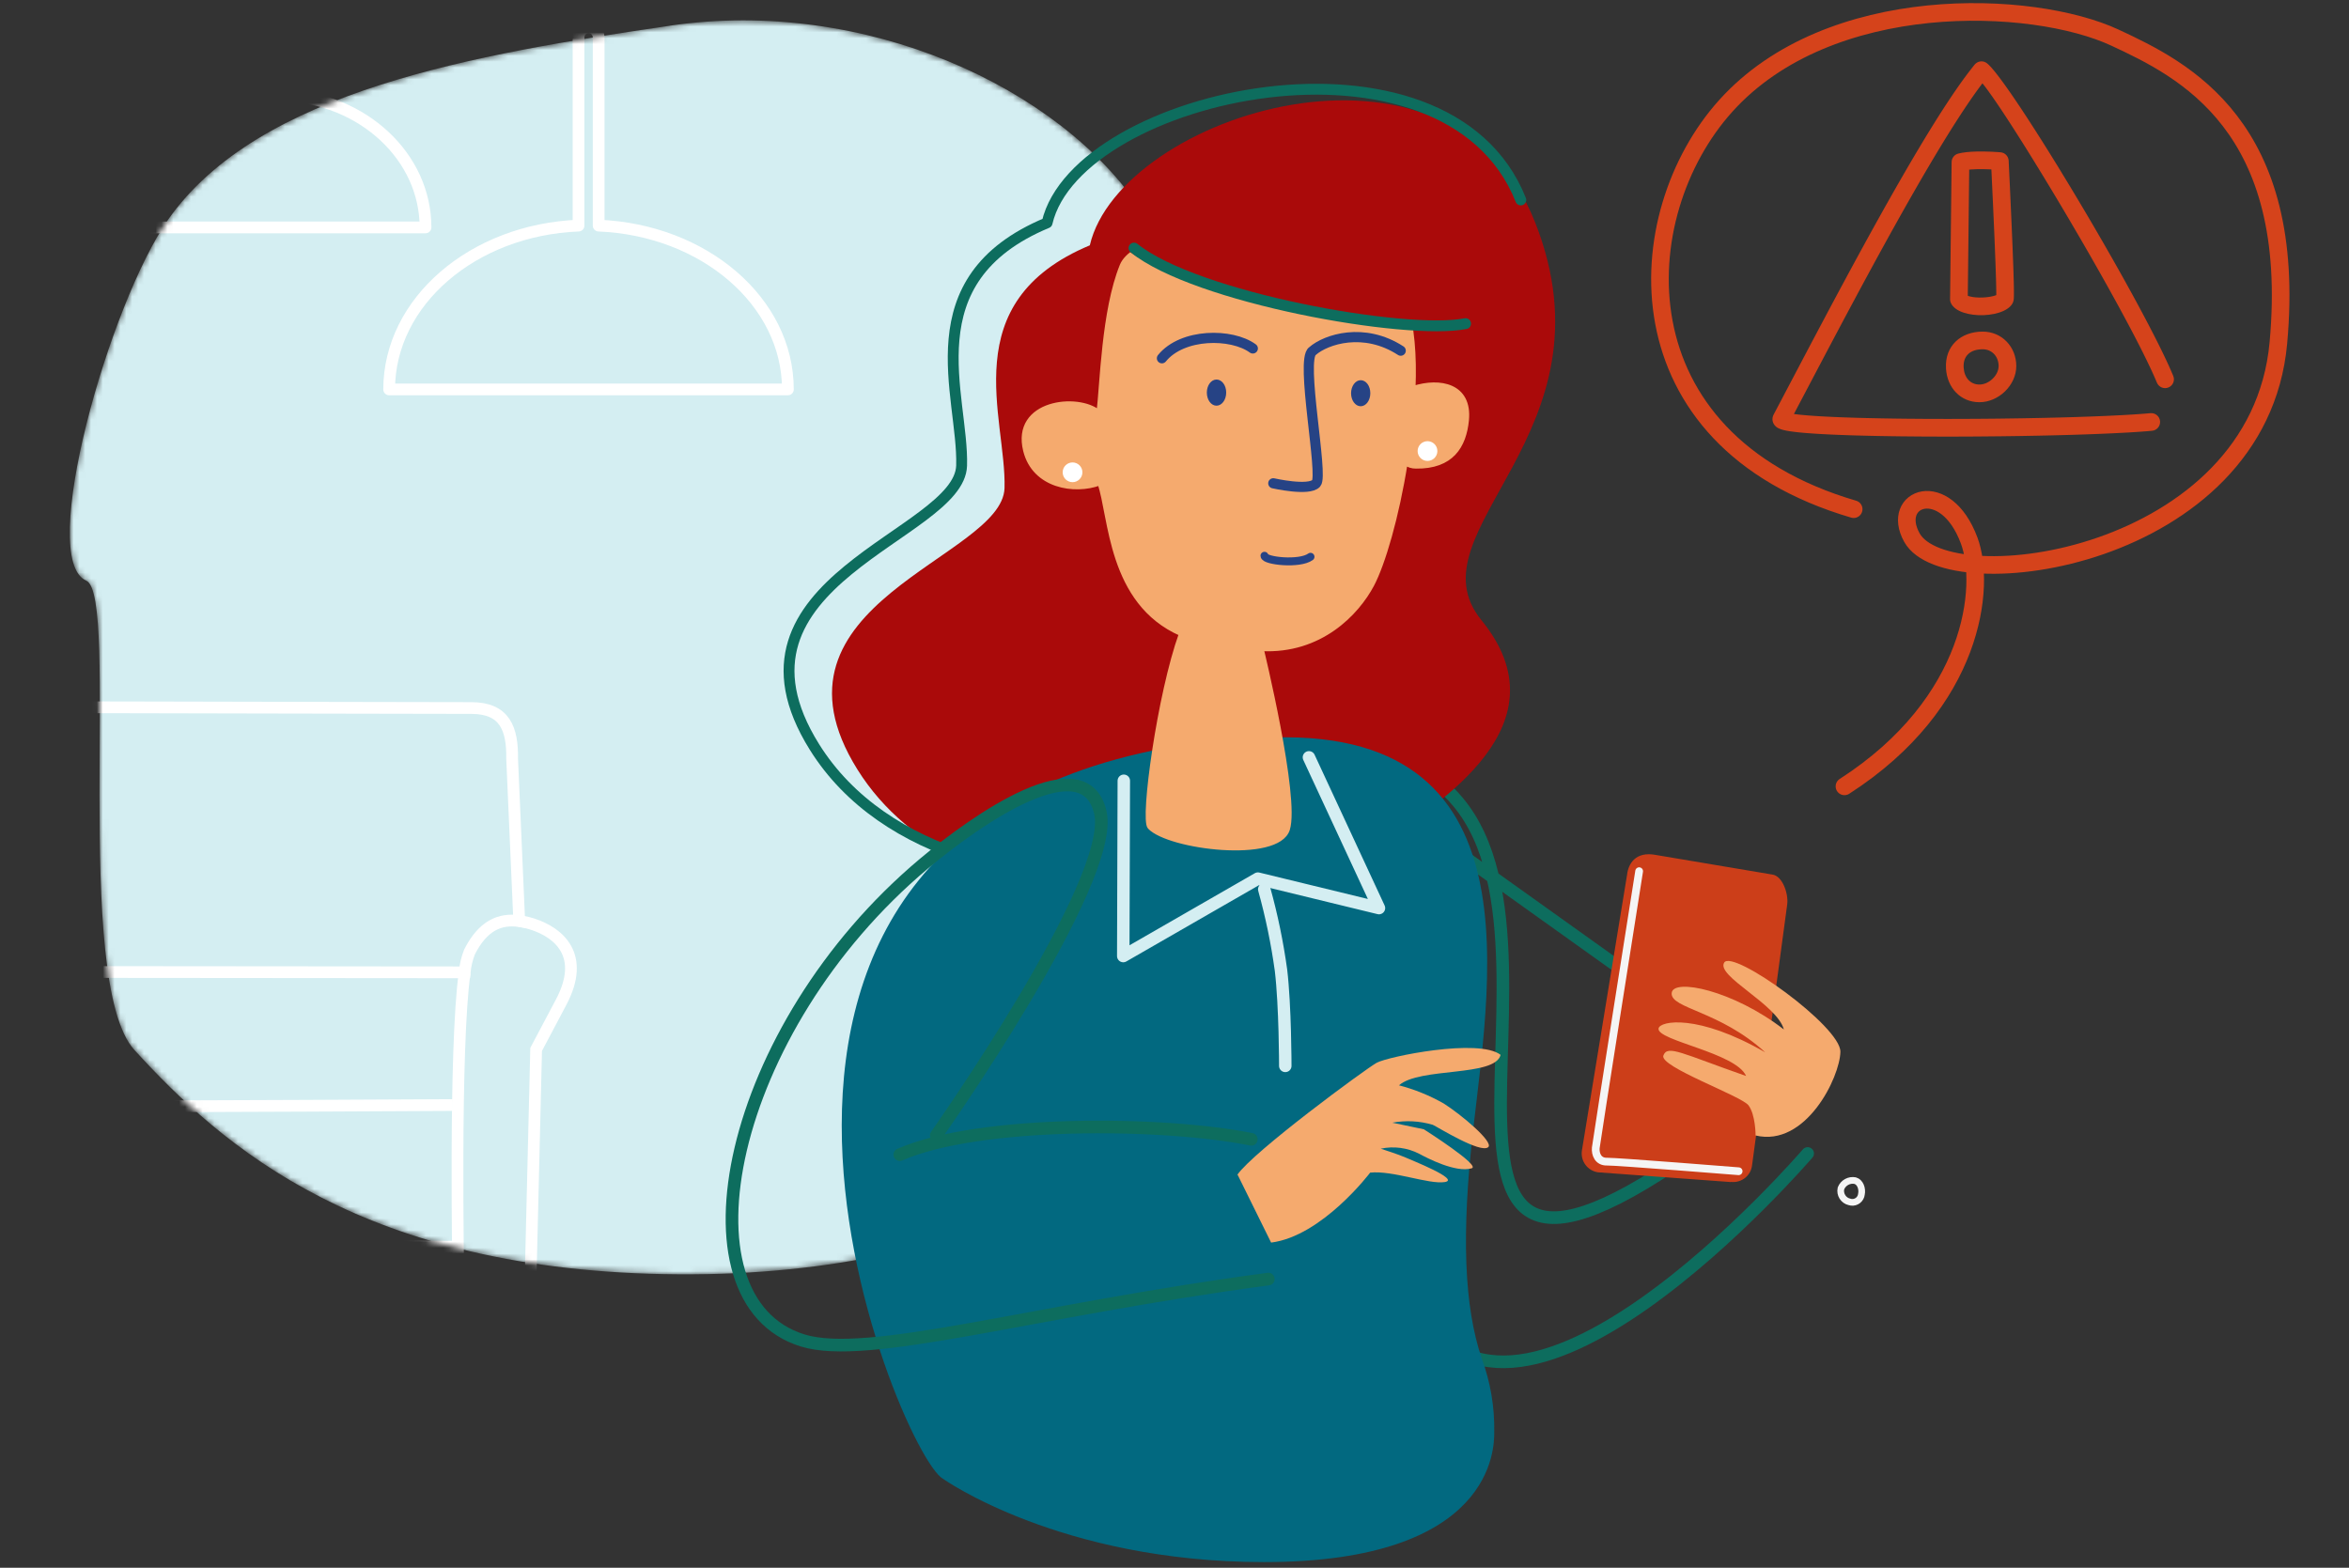 <svg width="400" height="267" viewBox="0 0 400 267" fill="none" xmlns="http://www.w3.org/2000/svg">
<rect x="0" y="0" width="400" height="267" fill="#333333" stroke="none"/>
<mask id="mask0_4708_164216" style="mask-type:alpha" maskUnits="userSpaceOnUse" x="11" y="3" width="199" height="215">
<path d="M114.1 4.368C147.194 -0.475 180.544 14.862 194.355 35.853C208.167 56.844 209.772 88.801 205.291 98.773C200.81 108.746 216.797 145.426 205.207 177.563C198.783 195.39 169.062 217.4 115.435 217.021C61.808 216.641 37.846 195.198 22.886 178.82C12.223 167.127 20.438 101.383 14.687 98.888C6.266 95.24 18.603 51.746 28.622 37.415C43.977 15.452 80.993 9.217 114.087 4.381" fill="#BBE5FA"/>
</mask>
<g mask="url(#mask0_4708_164216)">
<path d="M114.1 4.368C147.194 -0.475 180.544 14.862 194.355 35.853C208.167 56.844 209.772 88.801 205.291 98.773C200.81 108.746 216.797 145.426 205.207 177.563C198.783 195.39 169.062 217.4 115.435 217.021C61.808 216.641 37.846 195.198 22.886 178.82C12.223 167.127 20.438 101.383 14.687 98.888C6.266 95.24 18.603 51.746 28.622 37.415C43.977 15.452 80.993 9.217 114.087 4.381" fill="#D4EEF2"/>
<path fill-rule="evenodd" clip-rule="evenodd" d="M98.516 38.423L98.516 6.361C98.516 5.906 98.696 5.47 99.017 5.147C99.338 4.825 99.774 4.643 100.229 4.642V4.642C100.684 4.643 101.119 4.825 101.441 5.147C101.762 5.47 101.942 5.906 101.942 6.361L101.942 38.423C119.889 39.158 134.166 51.367 134.166 66.318L66.267 66.318C66.285 51.349 80.563 39.139 98.516 38.423Z" stroke="white" stroke-width="2" stroke-linecap="round" stroke-linejoin="round"/>
<path fill-rule="evenodd" clip-rule="evenodd" d="M45.031 16.291L45.031 6.324C45.032 5.868 45.214 5.432 45.536 5.11C45.858 4.788 46.295 4.606 46.75 4.604V4.604C47.205 4.606 47.641 4.788 47.962 5.11C48.283 5.433 48.463 5.869 48.463 6.324L48.463 16.222C61.831 16.845 72.458 26.688 72.458 38.729L21.721 38.729C21.721 26.918 31.987 17.244 45.031 16.291Z" stroke="white" stroke-width="2" stroke-linecap="round" stroke-linejoin="round"/>
<path d="M-84.19 187.721C-83.723 189.141 77.093 188.194 77.093 188.194" stroke="white" stroke-width="2" stroke-miterlimit="7.15"/>
<path d="M77.106 212.321L-84.657 211.374" stroke="white" stroke-width="2" stroke-miterlimit="7.15"/>
<path d="M88.418 156.867L87.209 129.228C87.284 124.095 85.963 120.581 80.251 120.581C47.348 120.581 -57.317 120.07 -86.638 120.936C-90.843 121.055 -94.163 124.176 -94.114 127.951L-93.802 156.605C-90.887 156.468 -88.296 157.851 -86.209 161.994C-85.781 163.104 -85.506 164.267 -85.393 165.451L79.124 165.594C79.238 164.41 79.515 163.246 79.946 162.137C82.238 157.596 85.147 156.406 88.418 156.867Z" stroke="white" stroke-width="2" stroke-miterlimit="7.15"/>
<path d="M79.124 165.639C77.305 178.477 78.052 217.965 78.052 217.965H90.349L91.296 178.72L95.551 170.678C99.811 162.642 95.077 158.843 90.823 157.435C90.04 157.17 89.235 156.976 88.418 156.855" stroke="white" stroke-width="2" stroke-miterlimit="7.15"/>
</g>
<path d="M315.894 201.065C315.401 200.972 314.891 201.053 314.451 201.296C314.012 201.539 313.67 201.927 313.487 202.394C313.376 202.89 313.466 203.41 313.738 203.84C314.009 204.27 314.439 204.576 314.935 204.689C315.036 204.725 315.142 204.748 315.249 204.758C315.452 204.782 315.657 204.765 315.854 204.709C316.05 204.653 316.234 204.559 316.394 204.432C316.554 204.305 316.688 204.148 316.787 203.969C316.887 203.791 316.95 203.594 316.973 203.391C317.174 202.444 316.779 201.316 315.894 201.065Z" stroke="#F5F5F5" stroke-width="1.14" stroke-miterlimit="7.15"/>
<path d="M240.186 220.199C256.1 256.674 307.815 196.446 307.815 196.446M224.053 127.866C224.053 127.866 239.635 126.119 248.224 136.522C271.549 164.161 226.571 247.164 303.331 184.503L224.053 127.866Z" stroke="#0D6D5E" stroke-width="2.15" stroke-linecap="round" stroke-linejoin="round"/>
<path d="M294.751 201.292H294.827C295.672 201.377 296.516 201.125 297.176 200.592C297.836 200.058 298.258 199.285 298.352 198.441L304.338 154.004C304.566 152.199 303.54 149.168 301.791 148.94L282.029 145.615C278.466 144.912 277.278 147.154 277.069 148.959L269.373 195.952C269.245 196.802 269.459 197.668 269.968 198.361C270.478 199.054 271.241 199.517 272.091 199.648L294.722 201.311" fill="#CC3E19"/>
<path d="M296.062 199.468C296.062 199.468 275.16 197.795 273.639 197.833C272.119 197.871 271.635 196.541 271.739 195.477C271.844 194.413 279.122 148.37 279.122 148.37" stroke="#F5F5F5" stroke-width="1.32" stroke-miterlimit="7.15" stroke-linecap="round"/>
<path d="M298.95 193.329C298.95 193.329 298.95 189.871 297.753 188.256C296.556 186.641 282.551 181.681 283.245 179.772C283.938 177.862 286.371 179.42 297.335 183.249C295.615 179.277 282.076 177.225 282.428 175.154C282.646 173.843 289.173 172.627 300.594 179.221C292.869 172.142 284.499 171.781 284.66 169.149C284.822 166.517 295.112 168.627 303.767 175.325C302.58 170.992 292.147 166.232 293.61 163.924C295.074 161.615 313.468 174.793 313.392 179.125C313.316 183.458 307.501 195.429 298.95 193.377" fill="#F5AA6E"/>
<path d="M185.583 41.767C190.733 19.639 246.999 1.368 261.412 37.881C275.664 73.985 239.844 90.394 252.262 105.615C266.581 123.173 246.011 136.598 233.07 144.779C213.735 157.026 163.711 159.411 146.001 131.04C128.291 102.67 170.704 95.049 171.056 83.126C171.407 71.201 162.4 51.449 185.612 41.767" fill="#AA0A0A"/>
<path d="M164.908 146.128C154.133 142.736 144.613 136.693 138.694 127.221C120.955 98.841 163.397 91.23 163.748 79.306C164.1 67.382 155.093 47.629 178.304 37.948C183.444 15.819 246.276 2.09 258.969 34.052" stroke="#0D6D5E" stroke-width="1.85" stroke-linecap="round" stroke-linejoin="round"/>
<path d="M207.311 126.091C106.599 137.321 153.003 247.658 160.565 251.838C160.565 251.838 180.518 266.033 215.245 266.033C254.447 266.033 254.447 246.499 254.447 243.943C254.53 239.64 253.804 235.361 252.309 231.325C249.325 222.499 248.822 210.185 250.874 192.266C254.019 164.665 261.895 120.323 210.143 126.072" fill="#026980"/>
<path d="M213.079 194.033C197.877 190.983 166.59 190.774 153.222 196.645" stroke="#0D6D5E" stroke-width="2.15" stroke-linecap="round" stroke-linejoin="round"/>
<path d="M159.435 193.359C159.435 193.359 190.02 150.043 187.378 138.404C184.737 126.765 166.476 139.401 157.307 147.107C123.815 175.24 114.552 221.444 136.67 228.285C147.73 231.724 175.54 223.23 215.977 217.833" stroke="#0D6D5E" stroke-width="2.15" stroke-linecap="round" stroke-linejoin="round"/>
<path d="M210.676 200.105C213.384 196.133 232.528 182.052 234.429 180.997C236.329 179.943 251.825 176.769 255.531 179.648C254.581 183.449 241.754 181.71 238.229 184.836C240.886 185.53 243.441 186.568 245.83 187.924C248.833 189.824 254.381 194.48 253.431 195.363C252.12 196.513 244.785 191.924 243.987 191.563C241.752 190.898 239.391 190.774 237.098 191.202L242.457 192.323C242.457 192.323 252.329 198.584 250.581 198.974C247.892 199.772 242.98 197.207 241.688 196.504C239.663 195.46 237.34 195.152 235.113 195.63C235.113 195.63 238.305 196.655 239.322 197.121C240.338 197.587 248.728 200.874 246.03 201.311C243.331 201.748 237.146 199.297 233.317 199.706C233.317 199.706 225.156 210.517 216.452 211.62L210.752 200.076" fill="#F5AA6E"/>
<path d="M249.754 71.553C249.326 75.952 247.198 79.515 241.098 79.42C240.458 79.427 239.833 79.23 239.312 78.859C237.858 88.018 235.511 96.028 233.611 99.61C231.084 104.36 224.879 111.011 214.808 110.507C214.808 110.507 220.974 135.838 219.264 141.235C217.554 146.631 199.065 144.322 195.777 140.854C194.504 139.515 197.459 118.128 201.136 107.942C188.908 102.593 189.231 87.885 187.264 82.289C182.97 83.885 176.138 82.812 174.618 76.75C172.528 68.398 183.587 67.249 187.103 70.223C187.682 65.519 187.939 52.893 191.046 45.254C194.153 37.615 226.932 36.608 232.974 40.722C239.065 47.296 241.098 54.65 240.661 66.109C245.326 64.683 250.419 65.719 249.849 71.6" fill="#F5AA6E"/>
<path d="M249.754 71.553C249.326 75.952 247.198 79.515 241.098 79.42C240.458 79.427 239.833 79.23 239.312 78.859C237.858 88.018 235.511 96.028 233.611 99.61C231.084 104.36 224.879 111.011 214.808 110.507C214.808 110.507 220.974 135.838 219.264 141.235C217.554 146.631 199.065 144.322 195.777 140.854C194.504 139.515 197.459 118.128 201.136 107.942C188.908 102.593 189.231 87.885 187.264 82.289C182.97 83.885 176.138 82.812 174.618 76.75C172.528 68.398 183.587 67.249 187.103 70.223C187.682 65.519 187.939 52.893 191.046 45.254C194.153 37.615 226.932 36.608 232.974 40.722C239.065 47.296 241.098 54.65 240.661 66.109C245.231 64.645 250.324 65.671 249.754 71.553Z" stroke="#F5AA6E" stroke-width="0.77" stroke-miterlimit="7.15"/>
<path d="M191.445 42.176C201.897 50.641 237.744 57.064 247.901 55.04C258.058 53.017 253.726 34.584 245.602 29.178C237.479 23.772 217.507 17.473 191.445 42.176Z" fill="#AA0A0A"/>
<path d="M215.283 151.448C216.541 155.971 217.493 160.574 218.134 165.225C218.865 171.382 218.865 181.529 218.865 181.529" stroke="#D4EEF2" stroke-width="2.12" stroke-linecap="round" stroke-linejoin="round"/>
<path d="M191.368 132.969L191.273 162.822L214.2 149.634L234.817 154.651L222.893 128.979" stroke="#D4EEF2" stroke-width="2.12" stroke-linecap="round" stroke-linejoin="round"/>
<path d="M238.523 59.724C232.281 55.667 225.801 57.767 223.492 59.8C221.383 61.187 225.392 80.921 224.138 82.308C222.884 83.695 216.822 82.308 216.822 82.308" stroke="#264385" stroke-width="1.73" stroke-miterlimit="7.15" stroke-linecap="round"/>
<path d="M197.858 61.016C201.336 56.721 209.744 56.712 213.336 59.344" stroke="#264385" stroke-width="1.73" stroke-miterlimit="7.15" stroke-linecap="round"/>
<path d="M208.803 66.859C208.803 68.094 208.062 69.092 207.15 69.092C206.237 69.092 205.506 68.094 205.506 66.859C205.506 65.624 206.247 64.636 207.15 64.636C208.052 64.636 208.803 65.586 208.803 66.859Z" fill="#264385"/>
<path d="M233.345 66.973C233.345 68.189 232.614 69.187 231.702 69.187C230.79 69.187 230.067 68.189 230.067 66.973C230.067 65.757 230.799 64.75 231.702 64.75C232.604 64.75 233.345 65.7 233.345 66.973Z" fill="#264385"/>
<path d="M193.107 42.251C203.559 50.707 239.407 57.139 249.563 55.116" stroke="#0D6D5E" stroke-width="1.85" stroke-linecap="round" stroke-linejoin="round"/>
<path d="M182.638 82.118C183.567 82.118 184.319 81.365 184.319 80.437C184.319 79.508 183.567 78.755 182.638 78.755C181.709 78.755 180.956 79.508 180.956 80.437C180.956 81.365 181.709 82.118 182.638 82.118Z" fill="white"/>
<path d="M243.083 78.498C244.012 78.498 244.765 77.745 244.765 76.817C244.765 75.888 244.012 75.135 243.083 75.135C242.154 75.135 241.401 75.888 241.401 76.817C241.401 77.745 242.154 78.498 243.083 78.498Z" fill="white"/>
<path d="M223.16 94.822C221.317 96.19 215.321 95.534 215.321 94.65" stroke="#264385" stroke-width="1.35" stroke-miterlimit="7.15" stroke-linecap="round"/>
<path fill-rule="evenodd" clip-rule="evenodd" d="M338.172 10.653C338.234 10.689 338.303 10.737 338.379 10.797L338.537 10.933L338.713 11.1L338.905 11.297L339.112 11.524L339.335 11.78L339.573 12.064L339.958 12.541L340.373 13.079L340.819 13.673L341.293 14.323L341.625 14.786L342.504 16.041L343.064 16.858L344.047 18.32L345.086 19.897L346.399 21.927L347.774 24.088L348.958 25.978L350.416 28.334L352.404 31.599L353.915 34.116L355.43 36.67L356.581 38.632L358.203 41.429L359.793 44.21L361.033 46.407L361.938 48.031L363.108 50.154L363.675 51.194L364.768 53.224L365.8 55.178L366.765 57.043L367.219 57.939L367.654 58.808L368.069 59.649L368.65 60.854L369.009 61.618L369.344 62.348L369.655 63.044C369.804 63.383 369.943 63.708 370.072 64.019C370.392 64.786 370.029 65.667 369.261 65.986C368.494 66.306 367.613 65.943 367.294 65.175L367.03 64.556L366.74 63.898L366.424 63.203L366.083 62.472L365.528 61.313L364.921 60.084L364.268 58.788L363.57 57.432L362.831 56.021L362.055 54.561L360.968 52.545L360.116 50.989L358.94 48.866L357.725 46.698L356.477 44.499L354.883 41.724L354.238 40.611L352.248 37.21L350.764 34.706L349.292 32.25L347.844 29.86L346.155 27.107L344.8 24.93L343.759 23.279L342.522 21.343L341.59 19.909L340.717 18.588L340.103 17.676L339.344 16.574L338.66 15.611L338.347 15.185L338.056 14.796L337.658 14.289L337.576 14.189L337.103 14.821L336.658 15.43L336.202 16.068L335.733 16.737L335.253 17.435L334.76 18.163L334 19.31L333.213 20.522L332.4 21.801L331.844 22.689L330.987 24.075L330.104 25.526L329.196 27.04L328.576 28.085L327.625 29.704L326.648 31.387L325.646 33.131L324.619 34.937L323.566 36.804L322.124 39.389L320.776 41.828L319.549 44.067L318.291 46.377L316.678 49.363L314.161 54.062L311.455 59.161L305.477 70.504L306.106 70.584L306.671 70.645L307.626 70.733L308.706 70.815L309.908 70.892L310.775 70.94L312.236 71.011L313.81 71.075L316.076 71.15L317.892 71.198L320.457 71.252L322.481 71.285L324.583 71.311L327.497 71.334L328.997 71.341C329.899 71.344 330.804 71.345 331.711 71.345L334.093 71.341L337.778 71.32L340.375 71.295L344.205 71.241L347.922 71.17L350.904 71.098L353.196 71.033L356.45 70.921L358.968 70.817L361.284 70.704L362.976 70.606L364.142 70.529L365.216 70.45L366.192 70.367C367.019 70.291 367.751 70.901 367.827 71.729C367.902 72.557 367.292 73.289 366.464 73.364L365.79 73.423L364.69 73.508L363.488 73.59L362.192 73.668L359.834 73.79L357.252 73.902L355.044 73.984L352.724 74.058L350.304 74.125L347.16 74.197L343.909 74.257L340.576 74.302L336.505 74.339L333.77 74.352L330.35 74.354L327.477 74.344L323.83 74.312L321.739 74.284L319.729 74.249L317.804 74.207L315.973 74.158L314.806 74.122L313.143 74.062L311.589 73.995L310.161 73.921L309.288 73.87L307.702 73.759L306.991 73.699L306.334 73.636L305.59 73.554L304.935 73.467L304.666 73.427L304.176 73.341C303.794 73.266 303.476 73.185 303.215 73.092C302.882 72.974 302.609 72.832 302.364 72.603C301.838 72.111 301.64 71.331 302.016 70.619L308.318 58.654L311.506 52.645L313.203 49.47L315.244 45.682L316.907 42.624L318.139 40.377L319.505 37.905L320.991 35.242L322.075 33.32L323.133 31.462L324.165 29.668L325.17 27.939L326.148 26.276L327.101 24.678L328.027 23.146L328.926 21.68L329.799 20.281L330.367 19.386L331.195 18.099L331.733 17.279L332.259 16.488L332.773 15.728L333.523 14.645L334.007 13.961L334.48 13.308L334.941 12.686L335.61 11.81L336.041 11.265C336.112 11.177 336.182 11.09 336.252 11.004C336.719 10.431 337.533 10.283 338.172 10.653ZM337.622 56.474C340.897 56.474 343.344 59.081 343.344 62.344C343.344 65.581 340.363 68.498 337.067 68.498C333.844 68.498 331.569 66.027 331.375 62.766C331.143 58.854 333.946 56.474 337.622 56.474ZM337.622 59.484C335.545 59.484 334.261 60.574 334.38 62.587C334.484 64.343 335.538 65.488 337.067 65.488C338.715 65.488 340.335 63.904 340.335 62.344C340.335 60.703 339.191 59.484 337.622 59.484ZM336.538 25.807C337.343 25.786 338.188 25.799 339.029 25.835L339.659 25.867L340.164 25.899L340.677 25.938C341.379 26.001 341.937 26.541 342.033 27.227L342.046 27.366L342.276 32.222L342.542 38.123L342.7 41.859L342.848 45.76L342.918 48.122L342.941 49.456L342.94 50.278L342.932 50.596L342.92 50.849L342.903 51.04L342.893 51.111C342.35 54.275 333.459 54.632 332.183 51.547C332.125 51.407 332.088 51.258 332.075 51.107L332.069 50.955L332.332 27.596C332.34 26.916 332.802 26.326 333.46 26.156C334.276 25.945 335.311 25.838 336.538 25.807ZM337.172 28.807L336.616 28.816C336.31 28.824 336.022 28.837 335.752 28.855L335.327 28.89L335.086 50.367L335.193 50.409L335.319 50.45L335.461 50.49C336.03 50.636 336.807 50.701 337.622 50.668C338.319 50.64 338.988 50.543 339.503 50.401L339.714 50.338L339.837 50.295L339.937 50.255V49.938L339.923 48.902L339.889 47.491L339.806 44.961L339.616 40.129L339.374 34.647L339.103 28.852L338.904 28.843C338.514 28.826 338.125 28.814 337.741 28.809L337.172 28.807Z" fill="#D5431B"/>
<path d="M314.085 133.921C336.233 119.661 338.196 99.764 335.318 92.052C331.248 81.128 321.81 84.784 325.567 91.55C331.618 102.436 384.586 95.419 387.973 58.415C391.359 21.412 371.832 11.843 360.156 6.413C346.128 -0.122 311.539 -1.57 293.881 18.02C277.126 36.612 275.257 74.864 315.653 86.715" stroke="#D5431B" stroke-width="3" stroke-miterlimit="10" stroke-linecap="round"/>
</svg>
